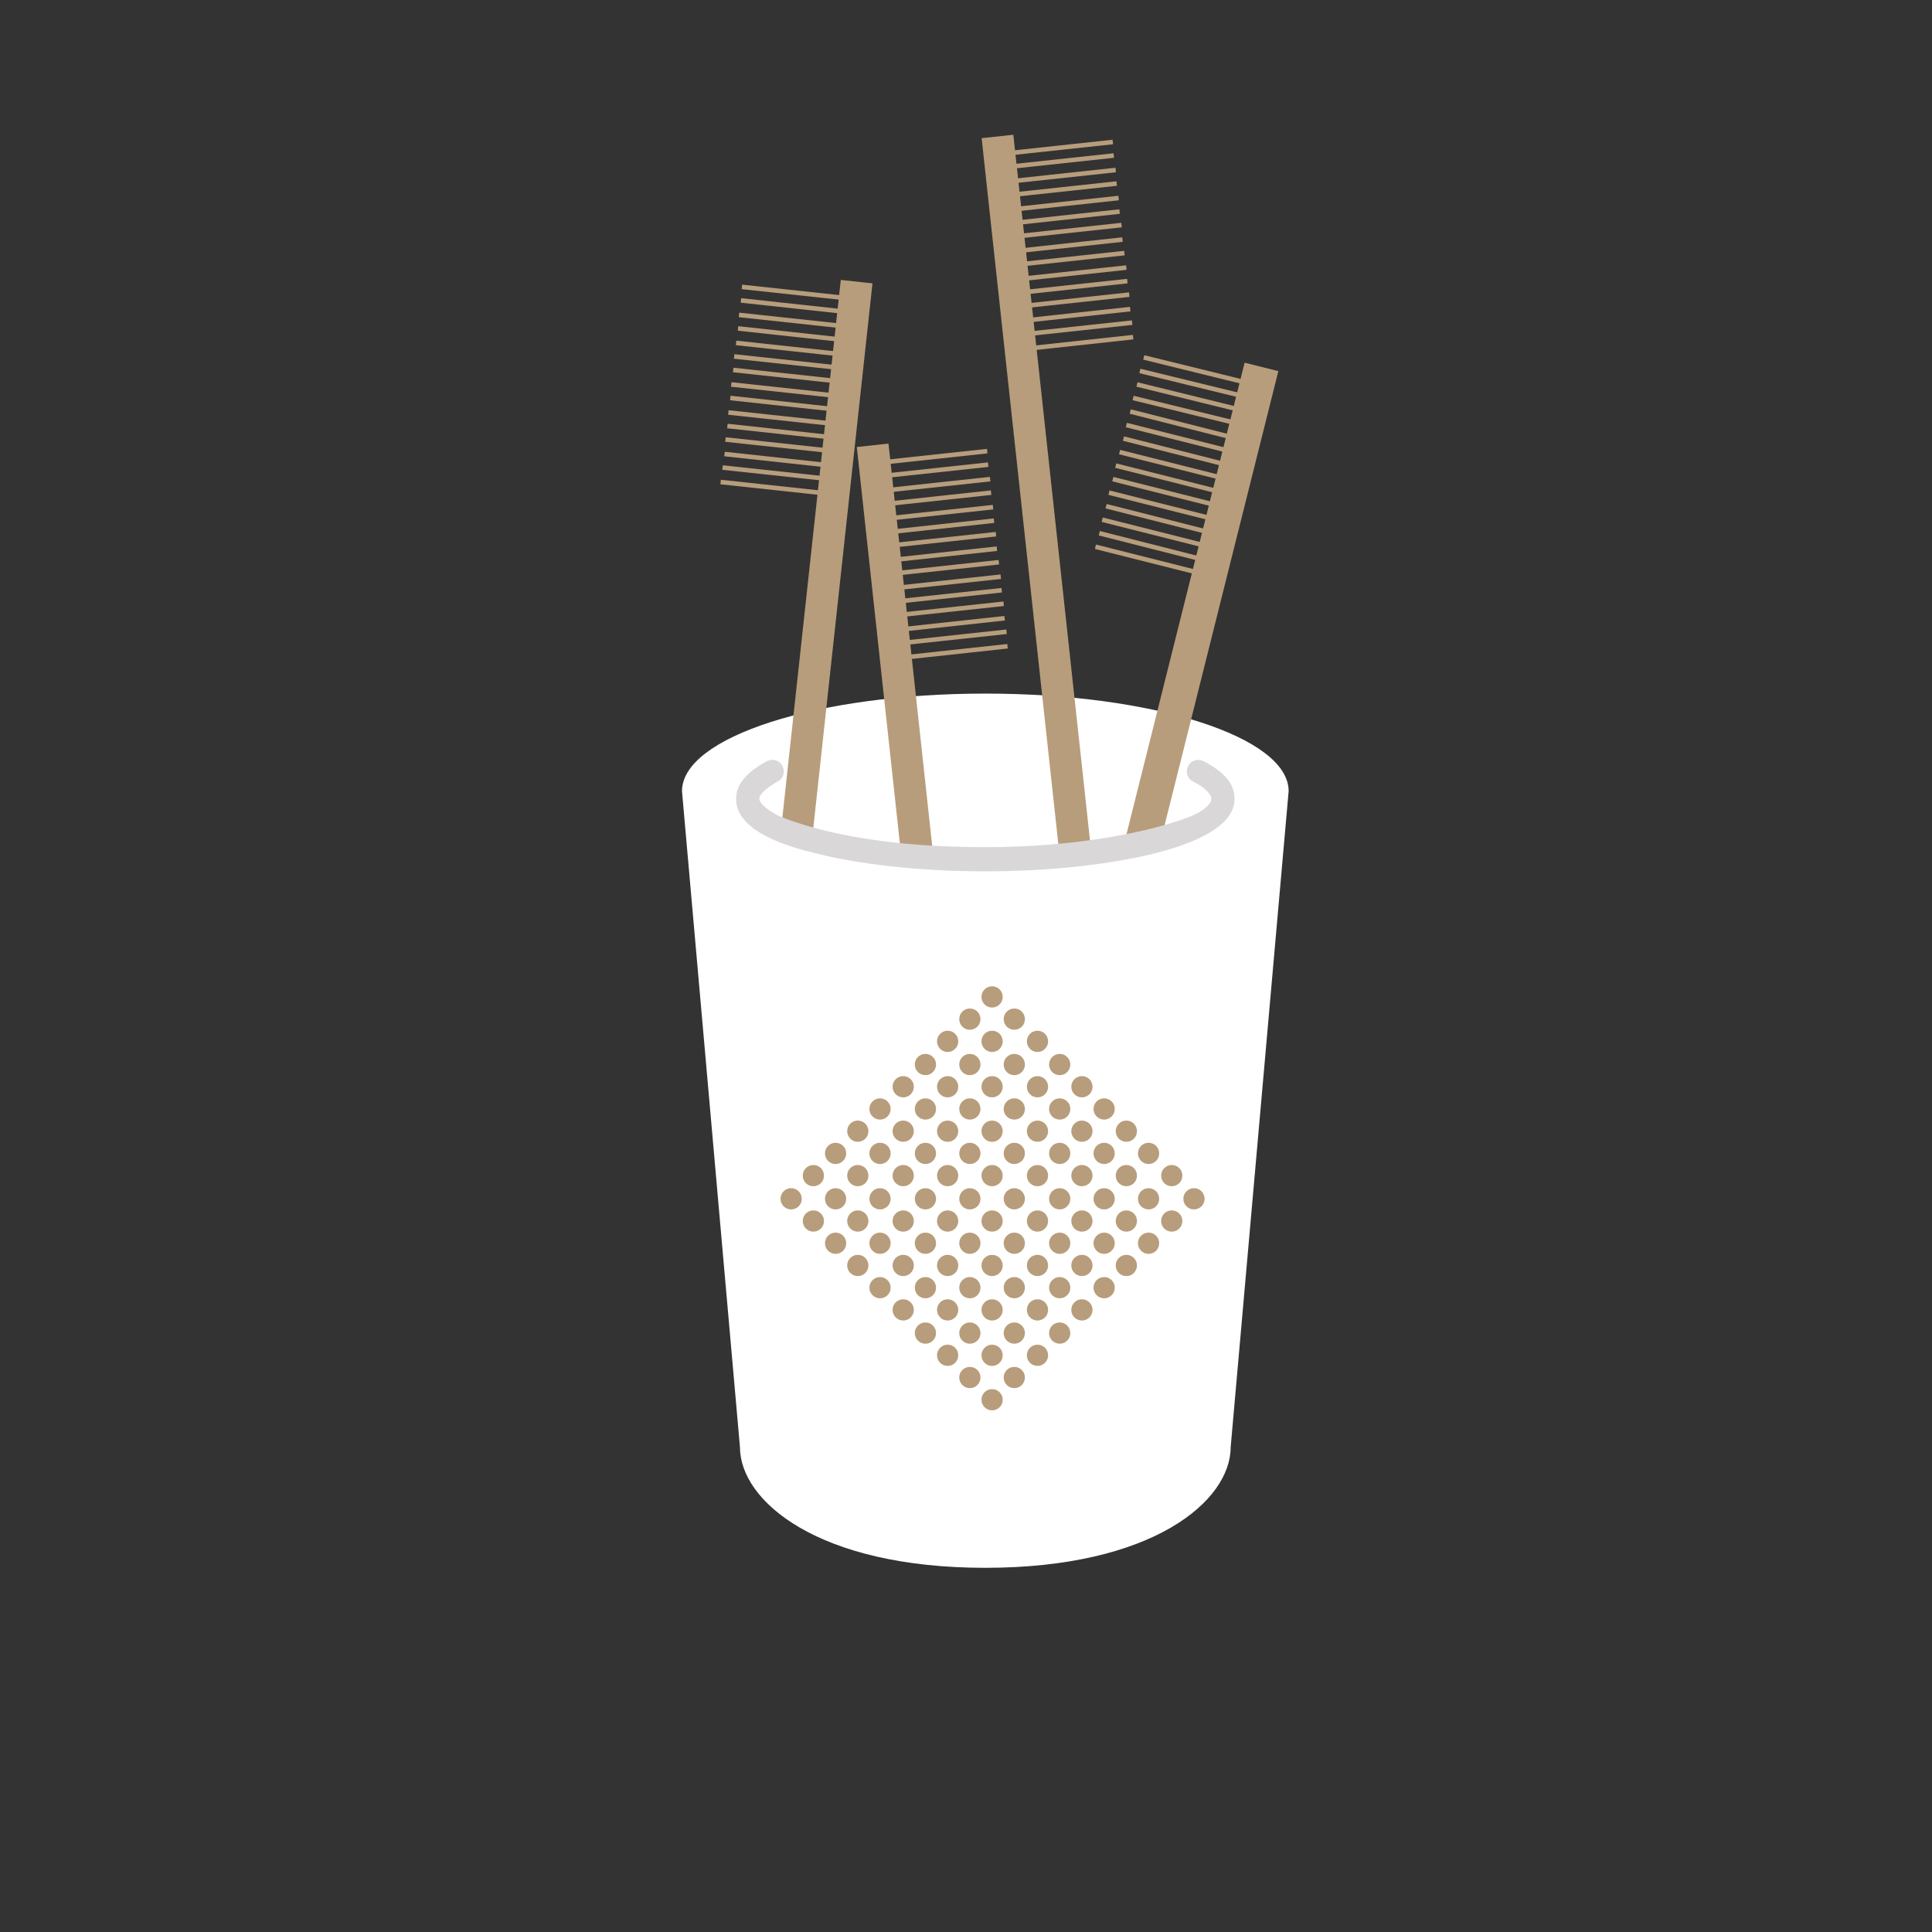 <?xml version="1.0" encoding="utf-8"?>
<!-- Generator: Adobe Illustrator 16.0.0, SVG Export Plug-In . SVG Version: 6.00 Build 0)  -->
<!DOCTYPE svg PUBLIC "-//W3C//DTD SVG 1.1//EN" "http://www.w3.org/Graphics/SVG/1.1/DTD/svg11.dtd">
<svg version="1.1" id="Layer_1" xmlns="http://www.w3.org/2000/svg" xmlns:xlink="http://www.w3.org/1999/xlink" x="0px" y="0px"
	 width="425.201px" height="425.199px" viewBox="0 0 425.201 425.199" enable-background="new 0 0 425.201 425.199"
	 xml:space="preserve">
<rect x="0" y="0" width="425.201" height="425.199" fill="#333333" stroke="none"/>
<g id="Calque_1">
	<g id="XMLID_4_">
		<g>
			<path fill="#FFFFFF" d="M150.095,174.119c0-11.905,29.765-21.473,66.757-21.473s66.756,9.567,66.756,21.473l-12.756,144.355
				c0,11.905-17.221,26.575-54,26.575c-36.78,0-54.001-14.67-54.001-26.575L150.095,174.119z"/>
		</g>
	</g>
	<path fill="#FFFFFF" d="M271.703,175.183c0-5.103-5.74-9.143-17.221-11.906c-9.992-2.551-23.386-4.039-37.63-4.039
		s-27.426,1.488-37.631,4.039c-11.479,2.977-17.22,7.016-17.22,11.906c0,3.188,2.338,5.952,6.803,8.291
		c1.275,0.638,2.764,0.213,3.401-1.063c0.638-1.275,0.213-2.764-1.062-3.401c-2.977-1.488-4.04-2.977-4.04-3.826
		c0-0.851,1.063-2.339,4.465-3.827c9.992-4.039,25.087-6.804,45.284-6.804s36.567,3.402,45.283,6.804
		c3.402,1.701,4.465,3.188,4.465,3.827c0,0.85-1.062,2.126-4.039,3.826c-1.275,0.638-1.701,2.126-1.063,3.401
		c0.638,1.276,2.126,1.701,3.402,1.063C269.364,180.923,271.703,178.158,271.703,175.183z"/>
	
		<rect x="224.618" y="29.669" transform="matrix(0.994 -0.108 0.108 0.994 -10.434 25.178)" fill="#B79D7B" width="7.016" height="159.24"/>
	
		<rect x="260.599" y="79.173" transform="matrix(0.97 0.243 -0.243 0.97 40.378 -60.303)" fill="#B79D7B" width="7.654" height="108.428"/>
	<line fill="none" stroke="#B79D7B" stroke-miterlimit="10" x1="217.277" y1="34.229" x2="244.916" y2="31.252"/>
	<line fill="none" stroke="#B79D7B" stroke-miterlimit="10" x1="217.49" y1="37.205" x2="245.128" y2="34.229"/>
	<line fill="none" stroke="#B79D7B" stroke-miterlimit="10" x1="217.915" y1="40.394" x2="245.553" y2="37.417"/>
	<line fill="none" stroke="#B79D7B" stroke-miterlimit="10" x1="218.128" y1="43.37" x2="245.765" y2="40.394"/>
	<line fill="none" stroke="#B79D7B" stroke-miterlimit="10" x1="218.552" y1="46.56" x2="246.191" y2="43.583"/>
	<line fill="none" stroke="#B79D7B" stroke-miterlimit="10" x1="218.978" y1="49.535" x2="246.403" y2="46.56"/>
	<line fill="none" stroke="#B79D7B" stroke-miterlimit="10" x1="219.191" y1="52.512" x2="246.829" y2="49.535"/>
	<line fill="none" stroke="#B79D7B" stroke-miterlimit="10" x1="219.616" y1="55.701" x2="247.042" y2="52.725"/>
	<line fill="none" stroke="#B79D7B" stroke-miterlimit="10" x1="219.829" y1="58.678" x2="247.467" y2="55.701"/>
	<line fill="none" stroke="#B79D7B" stroke-miterlimit="10" x1="220.254" y1="61.866" x2="247.891" y2="58.89"/>
	<line fill="none" stroke="#B79D7B" stroke-miterlimit="10" x1="220.467" y1="64.843" x2="248.104" y2="61.866"/>
	<line fill="none" stroke="#B79D7B" stroke-miterlimit="10" x1="220.891" y1="67.82" x2="248.529" y2="64.843"/>
	<line fill="none" stroke="#B79D7B" stroke-miterlimit="10" x1="221.317" y1="71.008" x2="248.742" y2="68.032"/>
	<line fill="none" stroke="#B79D7B" stroke-miterlimit="10" x1="221.529" y1="73.985" x2="249.168" y2="71.008"/>
	<line fill="none" stroke="#B79D7B" stroke-miterlimit="10" x1="221.955" y1="77.174" x2="249.38" y2="74.198"/>
	<line fill="none" stroke="#B79D7B" stroke-miterlimit="10" x1="251.719" y1="78.662" x2="278.507" y2="85.252"/>
	<line fill="none" stroke="#B79D7B" stroke-miterlimit="10" x1="250.868" y1="81.638" x2="277.868" y2="88.229"/>
	<line fill="none" stroke="#B79D7B" stroke-miterlimit="10" x1="250.23" y1="84.615" x2="277.018" y2="91.205"/>
	<line fill="none" stroke="#B79D7B" stroke-miterlimit="10" x1="249.38" y1="87.591" x2="276.381" y2="94.182"/>
	<line fill="none" stroke="#B79D7B" stroke-miterlimit="10" x1="248.742" y1="90.568" x2="275.53" y2="97.37"/>
	<line fill="none" stroke="#B79D7B" stroke-miterlimit="10" x1="247.891" y1="93.544" x2="274.892" y2="100.347"/>
	<line fill="none" stroke="#B79D7B" stroke-miterlimit="10" x1="247.254" y1="96.521" x2="274.042" y2="103.323"/>
	<line fill="none" stroke="#B79D7B" stroke-miterlimit="10" x1="246.403" y1="99.496" x2="273.404" y2="106.3"/>
	<line fill="none" stroke="#B79D7B" stroke-miterlimit="10" x1="245.553" y1="102.473" x2="272.553" y2="109.277"/>
	<line fill="none" stroke="#B79D7B" stroke-miterlimit="10" x1="244.916" y1="105.449" x2="271.916" y2="112.253"/>
	<line fill="none" stroke="#B79D7B" stroke-miterlimit="10" x1="244.065" y1="108.426" x2="271.065" y2="115.229"/>
	<line fill="none" stroke="#B79D7B" stroke-miterlimit="10" x1="243.427" y1="111.403" x2="270.215" y2="118.205"/>
	<line fill="none" stroke="#B79D7B" stroke-miterlimit="10" x1="242.577" y1="114.379" x2="269.577" y2="121.182"/>
	<line fill="none" stroke="#B79D7B" stroke-miterlimit="10" x1="241.939" y1="117.356" x2="268.726" y2="124.158"/>
	<line fill="none" stroke="#B79D7B" stroke-miterlimit="10" x1="241.089" y1="120.331" x2="268.089" y2="127.135"/>
	
		<rect x="193.469" y="97.81" transform="matrix(0.994 -0.108 0.108 0.994 -14.303 22.054)" fill="#B79D7B" width="7.016" height="91.207"/>
	<line fill="none" stroke="#B79D7B" stroke-miterlimit="10" x1="189.639" y1="102.261" x2="217.277" y2="99.284"/>
	<line fill="none" stroke="#B79D7B" stroke-miterlimit="10" x1="189.852" y1="105.237" x2="217.49" y2="102.261"/>
	<line fill="none" stroke="#B79D7B" stroke-miterlimit="10" x1="190.277" y1="108.426" x2="217.915" y2="105.449"/>
	<line fill="none" stroke="#B79D7B" stroke-miterlimit="10" x1="190.49" y1="111.403" x2="218.128" y2="108.426"/>
	<line fill="none" stroke="#B79D7B" stroke-miterlimit="10" x1="190.915" y1="114.591" x2="218.552" y2="111.615"/>
	<line fill="none" stroke="#B79D7B" stroke-miterlimit="10" x1="191.341" y1="117.568" x2="218.765" y2="114.591"/>
	<line fill="none" stroke="#B79D7B" stroke-miterlimit="10" x1="191.552" y1="120.544" x2="219.191" y2="117.568"/>
	<line fill="none" stroke="#B79D7B" stroke-miterlimit="10" x1="191.978" y1="123.734" x2="219.403" y2="120.757"/>
	<line fill="none" stroke="#B79D7B" stroke-miterlimit="10" x1="192.19" y1="126.709" x2="219.829" y2="123.734"/>
	<line fill="none" stroke="#B79D7B" stroke-miterlimit="10" x1="192.616" y1="129.899" x2="220.254" y2="126.922"/>
	<line fill="none" stroke="#B79D7B" stroke-miterlimit="10" x1="192.828" y1="132.875" x2="220.467" y2="129.899"/>
	<line fill="none" stroke="#B79D7B" stroke-miterlimit="10" x1="193.254" y1="135.852" x2="220.891" y2="132.875"/>
	<line fill="none" stroke="#B79D7B" stroke-miterlimit="10" x1="193.678" y1="139.04" x2="221.104" y2="136.064"/>
	<line fill="none" stroke="#B79D7B" stroke-miterlimit="10" x1="193.891" y1="142.017" x2="221.529" y2="139.04"/>
	<line fill="none" stroke="#B79D7B" stroke-miterlimit="10" x1="194.316" y1="145.206" x2="221.742" y2="142.23"/>
	
		<rect x="178.366" y="61.645" transform="matrix(-0.994 -0.108 0.108 -0.994 349.476 264.205)" fill="#B79D7B" width="7.016" height="122.035"/>
	<line fill="none" stroke="#B79D7B" stroke-miterlimit="10" x1="190.915" y1="66.118" x2="163.277" y2="63.142"/>
	<line fill="none" stroke="#B79D7B" stroke-miterlimit="10" x1="190.49" y1="69.095" x2="163.064" y2="66.118"/>
	<line fill="none" stroke="#B79D7B" stroke-miterlimit="10" x1="190.277" y1="72.284" x2="162.639" y2="69.308"/>
	<line fill="none" stroke="#B79D7B" stroke-miterlimit="10" x1="189.852" y1="75.26" x2="162.427" y2="72.284"/>
	<line fill="none" stroke="#B79D7B" stroke-miterlimit="10" x1="189.639" y1="78.449" x2="162.002" y2="75.473"/>
	<line fill="none" stroke="#B79D7B" stroke-miterlimit="10" x1="189.214" y1="81.426" x2="161.576" y2="78.449"/>
	<line fill="none" stroke="#B79D7B" stroke-miterlimit="10" x1="189.002" y1="84.403" x2="161.363" y2="81.426"/>
	<line fill="none" stroke="#B79D7B" stroke-miterlimit="10" x1="188.576" y1="87.591" x2="160.938" y2="84.615"/>
	<line fill="none" stroke="#B79D7B" stroke-miterlimit="10" x1="188.151" y1="90.568" x2="160.725" y2="87.591"/>
	<line fill="none" stroke="#B79D7B" stroke-miterlimit="10" x1="187.938" y1="93.757" x2="160.301" y2="90.781"/>
	<line fill="none" stroke="#B79D7B" stroke-miterlimit="10" x1="187.513" y1="96.733" x2="160.088" y2="93.757"/>
	<line fill="none" stroke="#B79D7B" stroke-miterlimit="10" x1="187.301" y1="99.709" x2="159.663" y2="96.733"/>
	<line fill="none" stroke="#B79D7B" stroke-miterlimit="10" x1="186.876" y1="102.899" x2="159.45" y2="99.922"/>
	<line fill="none" stroke="#B79D7B" stroke-miterlimit="10" x1="186.663" y1="105.875" x2="159.025" y2="102.899"/>
	<line fill="none" stroke="#B79D7B" stroke-miterlimit="10" x1="186.238" y1="109.064" x2="158.599" y2="106.087"/>
	<path fill="#D9D7D8" d="M264.9,167.529c-1.276-0.638-2.765-0.212-3.402,1.063s-0.212,2.764,1.063,3.401
		c2.977,1.488,4.039,2.977,4.039,3.827s-1.062,2.338-4.465,3.826c-8.716,3.402-25.086,6.804-45.283,6.804
		s-35.292-2.764-45.284-6.804c-3.401-1.7-4.465-3.188-4.465-3.826c0-0.851,1.063-2.126,4.04-3.827
		c1.275-0.638,1.7-2.126,1.062-3.401s-2.126-1.701-3.401-1.063c-4.465,2.339-6.803,5.103-6.803,8.292
		c0,5.103,5.74,9.142,17.22,11.905c9.992,2.551,23.387,4.039,37.631,4.039s27.425-1.488,37.63-4.039
		c11.48-2.977,17.221-7.016,17.221-11.905C271.703,172.418,269.364,169.867,264.9,167.529z"/>
	<g>
		<circle fill="#B79D7B" cx="174.12" cy="263.837" r="2.338"/>
		<circle fill="#B79D7B" cx="179.01" cy="258.734" r="2.338"/>
		<circle fill="#B79D7B" cx="183.899" cy="253.844" r="2.338"/>
		<circle fill="#B79D7B" cx="188.789" cy="248.955" r="2.338"/>
		<circle fill="#B79D7B" cx="193.678" cy="244.065" r="2.339"/>
		<circle fill="#B79D7B" cx="198.781" cy="239.175" r="2.339"/>
		<circle fill="#B79D7B" cx="203.671" cy="234.285" r="2.339"/>
		<circle fill="#B79D7B" cx="208.56" cy="229.183" r="2.339"/>
		<circle fill="#B79D7B" cx="213.451" cy="224.293" r="2.339"/>
		<circle fill="#B79D7B" cx="218.341" cy="219.403" r="2.338"/>
		<circle fill="#B79D7B" cx="179.01" cy="268.726" r="2.338"/>
		<circle fill="#B79D7B" cx="183.899" cy="263.837" r="2.338"/>
		<circle fill="#B79D7B" cx="188.789" cy="258.734" r="2.338"/>
		<circle fill="#B79D7B" cx="193.678" cy="253.844" r="2.338"/>
		<circle fill="#B79D7B" cx="198.781" cy="248.955" r="2.338"/>
		<circle fill="#B79D7B" cx="203.671" cy="244.065" r="2.339"/>
		<circle fill="#B79D7B" cx="208.56" cy="239.175" r="2.339"/>
		<circle fill="#B79D7B" cx="213.451" cy="234.285" r="2.339"/>
		<circle fill="#B79D7B" cx="218.341" cy="229.183" r="2.339"/>
		<circle fill="#B79D7B" cx="223.23" cy="224.293" r="2.339"/>
		<circle fill="#B79D7B" cx="183.899" cy="273.616" r="2.339"/>
		<circle fill="#B79D7B" cx="188.789" cy="268.726" r="2.338"/>
		<circle fill="#B79D7B" cx="193.678" cy="263.837" r="2.338"/>
		<circle fill="#B79D7B" cx="198.781" cy="258.734" r="2.338"/>
		<circle fill="#B79D7B" cx="203.671" cy="253.844" r="2.338"/>
		<circle fill="#B79D7B" cx="208.56" cy="248.955" r="2.338"/>
		<circle fill="#B79D7B" cx="213.451" cy="244.065" r="2.339"/>
		<circle fill="#B79D7B" cx="218.341" cy="239.175" r="2.339"/>
		<circle fill="#B79D7B" cx="223.23" cy="234.285" r="2.339"/>
		<circle fill="#B79D7B" cx="228.333" cy="229.183" r="2.339"/>
		<circle fill="#B79D7B" cx="188.789" cy="278.506" r="2.339"/>
		<circle fill="#B79D7B" cx="193.678" cy="273.616" r="2.339"/>
		<circle fill="#B79D7B" cx="198.781" cy="268.726" r="2.338"/>
		<circle fill="#B79D7B" cx="203.671" cy="263.837" r="2.338"/>
		<circle fill="#B79D7B" cx="208.56" cy="258.734" r="2.338"/>
		<circle fill="#B79D7B" cx="213.451" cy="253.844" r="2.338"/>
		<circle fill="#B79D7B" cx="218.341" cy="248.955" r="2.338"/>
		<circle fill="#B79D7B" cx="223.23" cy="244.065" r="2.339"/>
		<circle fill="#B79D7B" cx="228.333" cy="239.175" r="2.339"/>
		<circle fill="#B79D7B" cx="233.222" cy="234.285" r="2.339"/>
		<circle fill="#B79D7B" cx="193.678" cy="283.396" r="2.339"/>
		<circle fill="#B79D7B" cx="198.781" cy="278.506" r="2.339"/>
		<circle fill="#B79D7B" cx="203.671" cy="273.616" r="2.339"/>
		<circle fill="#B79D7B" cx="208.56" cy="268.726" r="2.338"/>
		<circle fill="#B79D7B" cx="213.451" cy="263.837" r="2.338"/>
		<circle fill="#B79D7B" cx="218.341" cy="258.734" r="2.338"/>
		<circle fill="#B79D7B" cx="223.23" cy="253.844" r="2.338"/>
		<circle fill="#B79D7B" cx="228.333" cy="248.955" r="2.338"/>
		<circle fill="#B79D7B" cx="233.222" cy="244.065" r="2.339"/>
		<circle fill="#B79D7B" cx="238.112" cy="239.175" r="2.339"/>
		<circle fill="#B79D7B" cx="198.781" cy="288.286" r="2.338"/>
		<circle fill="#B79D7B" cx="203.671" cy="283.396" r="2.339"/>
		<circle fill="#B79D7B" cx="208.56" cy="278.506" r="2.339"/>
		<circle fill="#B79D7B" cx="213.451" cy="273.616" r="2.339"/>
		<circle fill="#B79D7B" cx="218.341" cy="268.726" r="2.338"/>
		<circle fill="#B79D7B" cx="223.23" cy="263.837" r="2.338"/>
		<circle fill="#B79D7B" cx="228.333" cy="258.734" r="2.338"/>
		<circle fill="#B79D7B" cx="233.222" cy="253.844" r="2.338"/>
		<circle fill="#B79D7B" cx="238.112" cy="248.955" r="2.338"/>
		<circle fill="#B79D7B" cx="243.002" cy="244.065" r="2.339"/>
		<circle fill="#B79D7B" cx="203.671" cy="293.388" r="2.339"/>
		<circle fill="#B79D7B" cx="208.56" cy="288.286" r="2.338"/>
		<circle fill="#B79D7B" cx="213.451" cy="283.396" r="2.339"/>
		<circle fill="#B79D7B" cx="218.341" cy="278.506" r="2.339"/>
		<circle fill="#B79D7B" cx="223.23" cy="273.616" r="2.339"/>
		<circle fill="#B79D7B" cx="228.333" cy="268.726" r="2.338"/>
		<circle fill="#B79D7B" cx="233.222" cy="263.837" r="2.338"/>
		<circle fill="#B79D7B" cx="238.112" cy="258.734" r="2.338"/>
		<circle fill="#B79D7B" cx="243.002" cy="253.844" r="2.338"/>
		<circle fill="#B79D7B" cx="247.891" cy="248.955" r="2.338"/>
		<circle fill="#B79D7B" cx="208.56" cy="298.278" r="2.338"/>
		<circle fill="#B79D7B" cx="213.451" cy="293.388" r="2.339"/>
		<circle fill="#B79D7B" cx="218.341" cy="288.286" r="2.338"/>
		<circle fill="#B79D7B" cx="223.23" cy="283.396" r="2.339"/>
		<circle fill="#B79D7B" cx="228.333" cy="278.506" r="2.339"/>
		<circle fill="#B79D7B" cx="233.222" cy="273.616" r="2.339"/>
		<circle fill="#B79D7B" cx="238.112" cy="268.726" r="2.338"/>
		<circle fill="#B79D7B" cx="243.002" cy="263.837" r="2.338"/>
		<circle fill="#B79D7B" cx="247.891" cy="258.734" r="2.338"/>
		<circle fill="#B79D7B" cx="252.782" cy="253.844" r="2.338"/>
		<circle fill="#B79D7B" cx="213.451" cy="303.168" r="2.338"/>
		<circle fill="#B79D7B" cx="218.341" cy="298.278" r="2.338"/>
		<circle fill="#B79D7B" cx="223.23" cy="293.388" r="2.339"/>
		<circle fill="#B79D7B" cx="228.333" cy="288.286" r="2.338"/>
		<circle fill="#B79D7B" cx="233.222" cy="283.396" r="2.339"/>
		<circle fill="#B79D7B" cx="238.112" cy="278.506" r="2.339"/>
		<circle fill="#B79D7B" cx="243.002" cy="273.616" r="2.339"/>
		<circle fill="#B79D7B" cx="247.891" cy="268.726" r="2.338"/>
		<circle fill="#B79D7B" cx="252.782" cy="263.837" r="2.338"/>
		<circle fill="#B79D7B" cx="257.884" cy="258.734" r="2.338"/>
		<circle fill="#B79D7B" cx="218.341" cy="308.057" r="2.338"/>
		<circle fill="#B79D7B" cx="223.23" cy="303.168" r="2.338"/>
		<circle fill="#B79D7B" cx="228.333" cy="298.278" r="2.338"/>
		<circle fill="#B79D7B" cx="233.222" cy="293.388" r="2.339"/>
		<circle fill="#B79D7B" cx="238.112" cy="288.286" r="2.338"/>
		<circle fill="#B79D7B" cx="243.002" cy="283.396" r="2.339"/>
		<circle fill="#B79D7B" cx="247.891" cy="278.506" r="2.339"/>
		<circle fill="#B79D7B" cx="252.782" cy="273.616" r="2.339"/>
		<circle fill="#B79D7B" cx="257.884" cy="268.726" r="2.338"/>
		<circle fill="#B79D7B" cx="262.774" cy="263.837" r="2.338"/>
	</g>
</g>
</svg>

